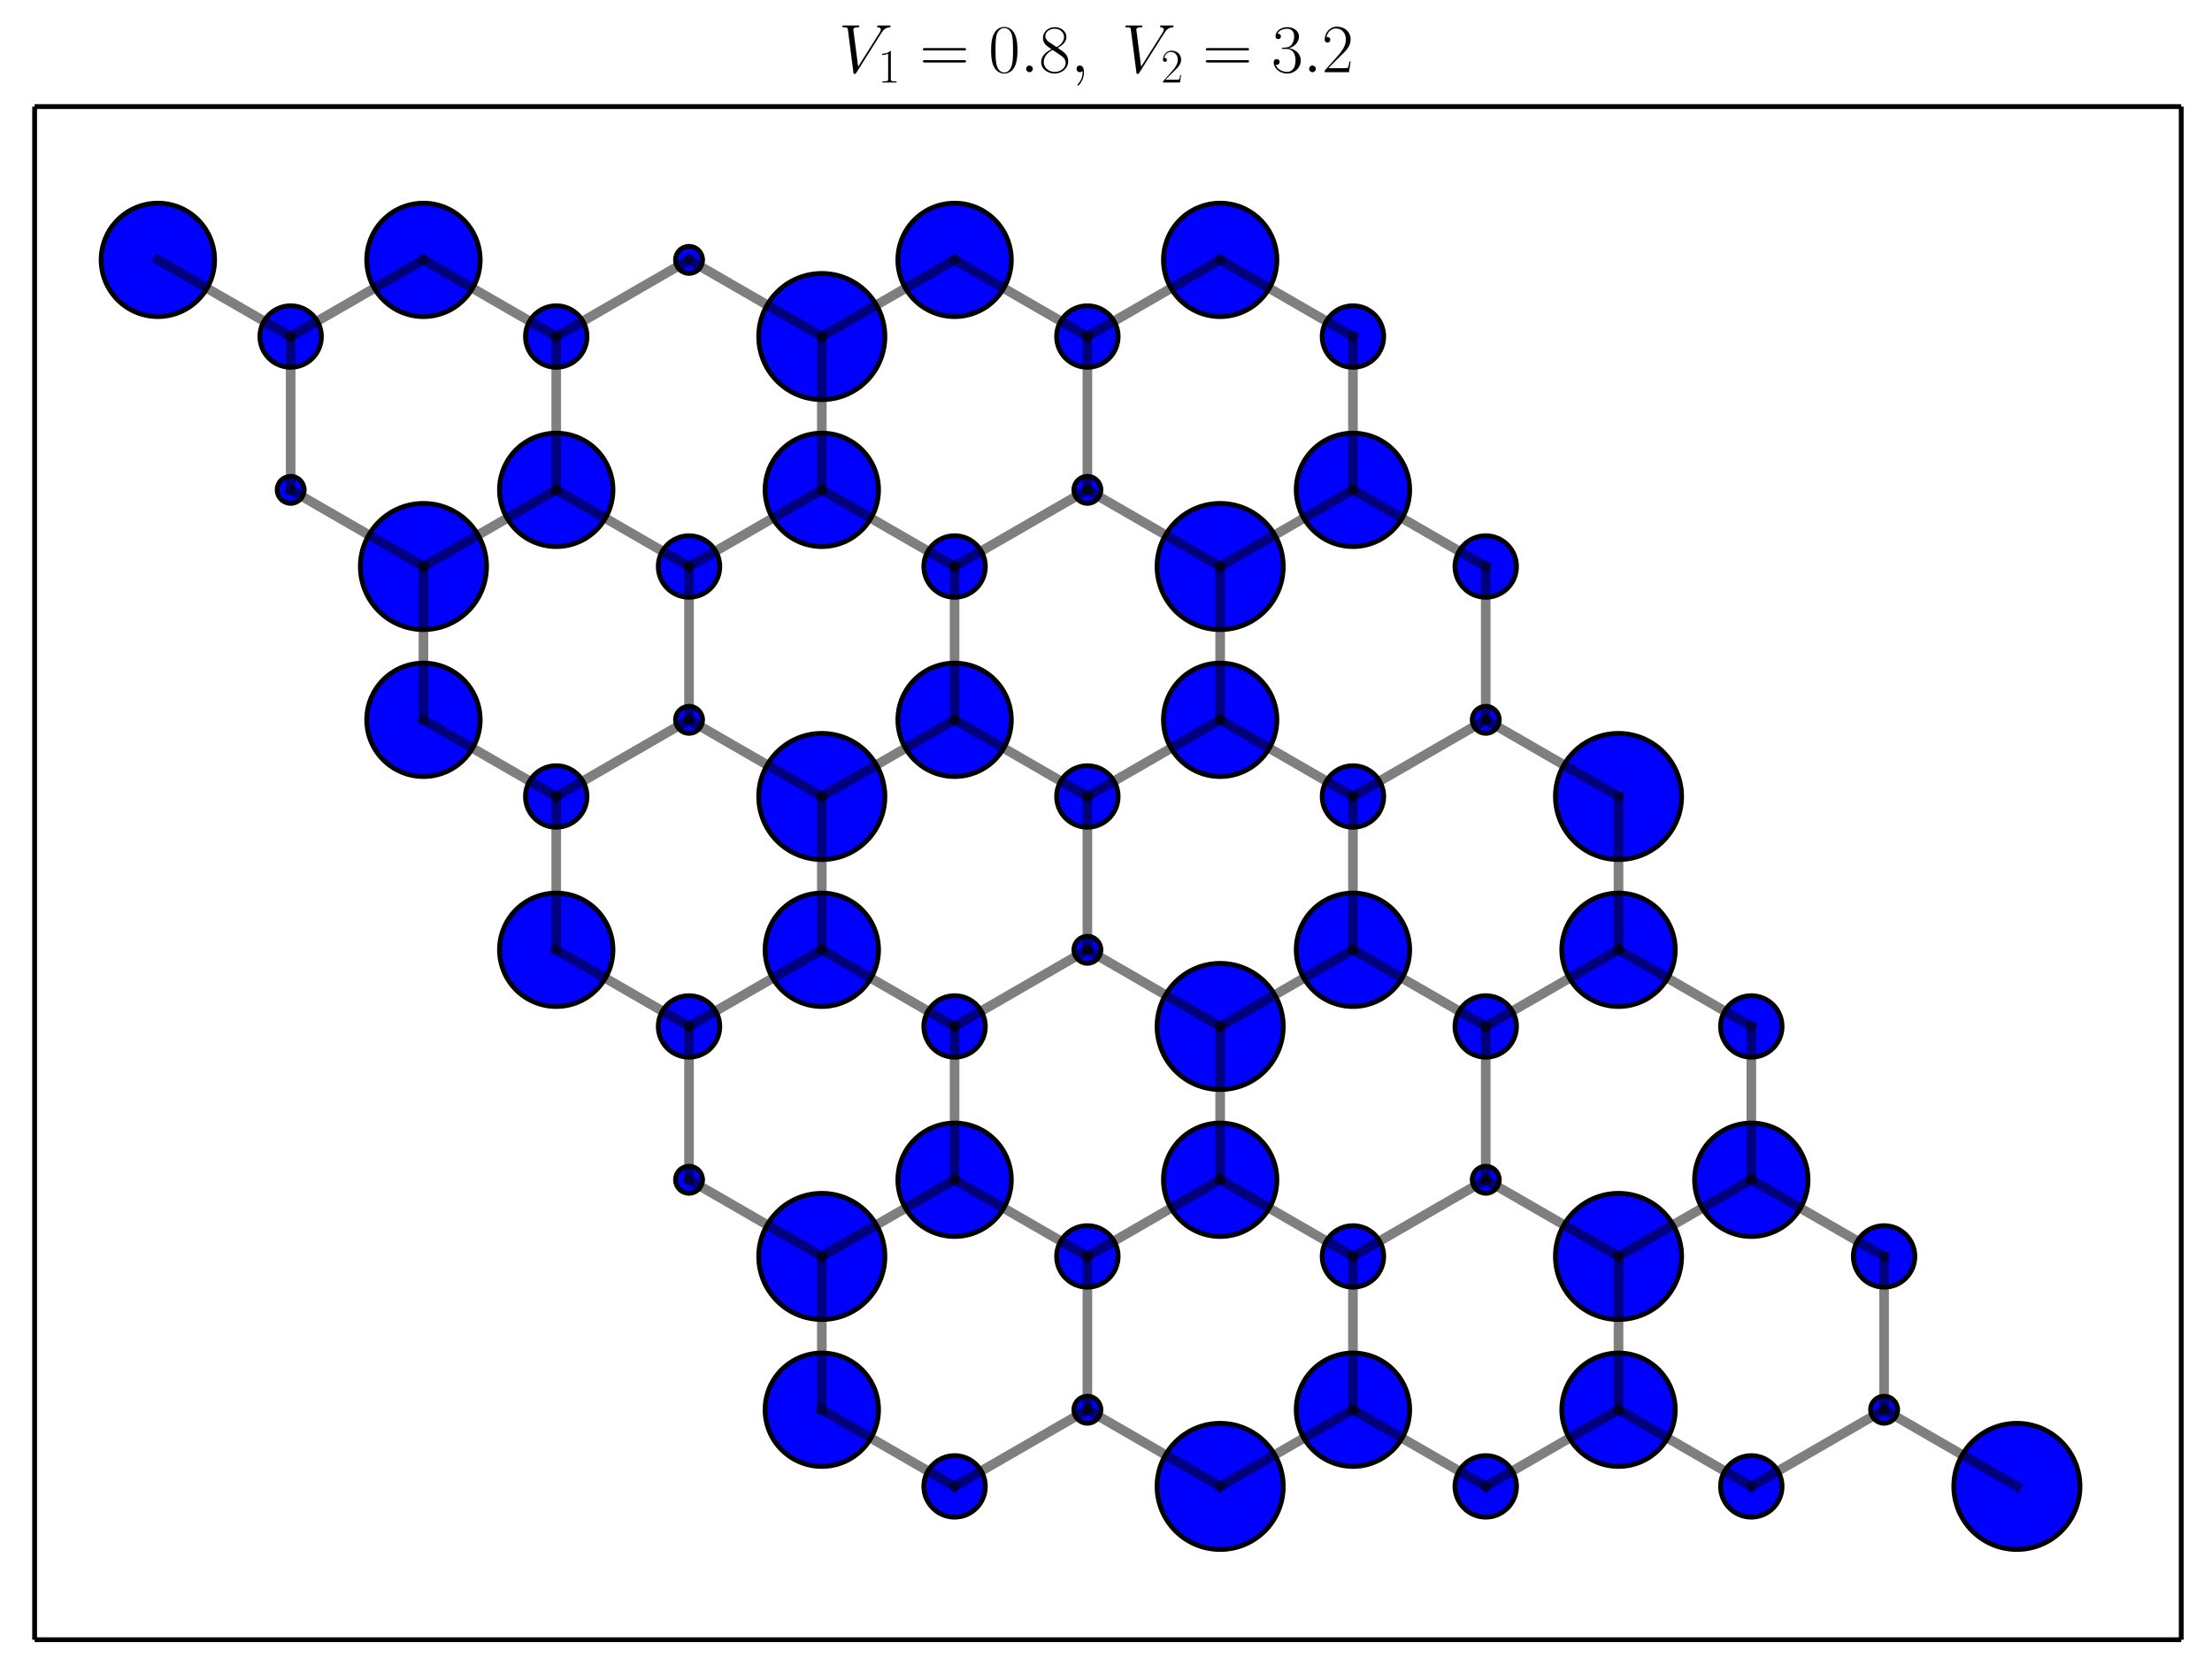 <?xml version="1.0" encoding="utf-8" standalone="no"?>
<!DOCTYPE svg PUBLIC "-//W3C//DTD SVG 1.1//EN"
  "http://www.w3.org/Graphics/SVG/1.1/DTD/svg11.dtd">
<!-- Created with matplotlib (http://matplotlib.org/) -->
<svg height="348pt" version="1.1" viewBox="0 0 460 348" width="460pt" xmlns="http://www.w3.org/2000/svg" xmlns:xlink="http://www.w3.org/1999/xlink">
 <defs>
  <style type="text/css">
*{stroke-linecap:butt;stroke-linejoin:round;}
  </style>
 </defs>
 <g id="figure_1">
  <g id="patch_1">
   <path d="
M0 348.22
L460.8 348.22
L460.8 0
L0 0
z
" style="fill:#ffffff;"/>
  </g>
  <g id="axes_1">
   <g id="patch_2">
    <path d="
M7.2 341.02
L453.6 341.02
L453.6 22.163
L7.2 22.163
z
" style="fill:#ffffff;"/>
   </g>
   <g id="PathCollection_1">
    <defs>
     <path d="
M0 6.397
C1.696 6.397 3.324 5.723 4.523 4.523
C5.723 3.324 6.397 1.696 6.397 0
C6.397 -1.696 5.723 -3.324 4.523 -4.523
C3.324 -5.723 1.696 -6.397 0 -6.397
C-1.696 -6.397 -3.324 -5.723 -4.523 -4.523
C-5.723 -3.324 -6.397 -1.696 -6.397 0
C-6.397 1.696 -5.723 3.324 -4.523 4.523
C-3.324 5.723 -1.696 6.397 0 6.397
z
" id="C0_0_6b14d9a1cb"/>
     <path d="
M0 11.793
C3.128 11.793 6.128 10.551 8.339 8.339
C10.551 6.128 11.793 3.128 11.793 0
C11.793 -3.128 10.551 -6.128 8.339 -8.339
C6.128 -10.551 3.128 -11.793 0 -11.793
C-3.128 -11.793 -6.128 -10.551 -8.339 -8.339
C-10.551 -6.128 -11.793 -3.128 -11.793 0
C-11.793 3.128 -10.551 6.128 -8.339 8.339
C-6.128 10.551 -3.128 11.793 0 11.793
z
" id="C0_1_dcfa92dfb7"/>
     <path d="
M0 13.118
C3.479 13.118 6.816 11.736 9.276 9.276
C11.736 6.816 13.118 3.479 13.118 0
C13.118 -3.479 11.736 -6.816 9.276 -9.276
C6.816 -11.736 3.479 -13.118 0 -13.118
C-3.479 -13.118 -6.816 -11.736 -9.276 -9.276
C-11.736 -6.816 -13.118 -3.479 -13.118 0
C-13.118 3.479 -11.736 6.816 -9.276 9.276
C-6.816 11.736 -3.479 13.118 0 13.118
z
" id="C0_2_9d9a2c99ea"/>
     <path d="
M0 2.812
C0.746 2.812 1.461 2.516 1.989 1.989
C2.516 1.461 2.812 0.746 2.812 0
C2.812 -0.746 2.516 -1.461 1.989 -1.989
C1.461 -2.516 0.746 -2.812 0 -2.812
C-0.746 -2.812 -1.461 -2.516 -1.989 -1.989
C-2.516 -1.461 -2.812 -0.746 -2.812 0
C-2.812 0.746 -2.516 1.461 -1.989 1.989
C-1.461 2.516 -0.746 2.812 0 2.812
z
" id="C0_3_1babbc8ed8"/>
     <path d="
M0 6.396
C1.696 6.396 3.323 5.722 4.522 4.522
C5.722 3.323 6.396 1.696 6.396 0
C6.396 -1.696 5.722 -3.323 4.522 -4.522
C3.323 -5.722 1.696 -6.396 0 -6.396
C-1.696 -6.396 -3.323 -5.722 -4.522 -4.522
C-5.722 -3.323 -6.396 -1.696 -6.396 0
C-6.396 1.696 -5.722 3.323 -4.522 4.522
C-3.323 5.722 -1.696 6.396 0 6.396
z
" id="C0_4_4607370198"/>
     <path d="
M0 11.793
C3.128 11.793 6.128 10.551 8.339 8.339
C10.551 6.128 11.793 3.128 11.793 0
C11.793 -3.128 10.551 -6.128 8.339 -8.339
C6.128 -10.551 3.128 -11.793 0 -11.793
C-3.128 -11.793 -6.128 -10.551 -8.339 -8.339
C-10.551 -6.128 -11.793 -3.128 -11.793 0
C-11.793 3.128 -10.551 6.128 -8.339 8.339
C-6.128 10.551 -3.128 11.793 0 11.793
z
" id="C0_5_257523103a"/>
     <path d="
M0 6.397
C1.696 6.397 3.324 5.723 4.523 4.523
C5.723 3.324 6.397 1.696 6.397 0
C6.397 -1.696 5.723 -3.324 4.523 -4.523
C3.324 -5.723 1.696 -6.397 0 -6.397
C-1.696 -6.397 -3.324 -5.723 -4.523 -4.523
C-5.723 -3.324 -6.397 -1.696 -6.397 0
C-6.397 1.696 -5.723 3.324 -4.523 4.523
C-3.324 5.723 -1.696 6.397 0 6.397
z
" id="C0_6_7315a8fe9a"/>
     <path d="
M0 11.794
C3.128 11.794 6.128 10.551 8.34 8.34
C10.551 6.128 11.794 3.128 11.794 0
C11.794 -3.128 10.551 -6.128 8.34 -8.34
C6.128 -10.551 3.128 -11.794 0 -11.794
C-3.128 -11.794 -6.128 -10.551 -8.34 -8.34
C-10.551 -6.128 -11.794 -3.128 -11.794 0
C-11.794 3.128 -10.551 6.128 -8.34 8.34
C-6.128 10.551 -3.128 11.794 0 11.794
z
" id="C0_7_a9e30bbd71"/>
     <path d="
M0 13.118
C3.479 13.118 6.816 11.736 9.276 9.276
C11.736 6.816 13.118 3.479 13.118 0
C13.118 -3.479 11.736 -6.816 9.276 -9.276
C6.816 -11.736 3.479 -13.118 0 -13.118
C-3.479 -13.118 -6.816 -11.736 -9.276 -9.276
C-11.736 -6.816 -13.118 -3.479 -13.118 0
C-13.118 3.479 -11.736 6.816 -9.276 9.276
C-6.816 11.736 -3.479 13.118 0 13.118
z
" id="C0_8_b8945b044a"/>
     <path d="
M0 2.813
C0.746 2.813 1.462 2.517 1.989 1.989
C2.517 1.462 2.813 0.746 2.813 0
C2.813 -0.746 2.517 -1.462 1.989 -1.989
C1.462 -2.517 0.746 -2.813 0 -2.813
C-0.746 -2.813 -1.462 -2.517 -1.989 -1.989
C-2.517 -1.462 -2.813 -0.746 -2.813 0
C-2.813 0.746 -2.517 1.462 -1.989 1.989
C-1.462 2.517 -0.746 2.813 0 2.813
z
" id="C0_9_a9729638f4"/>
     <path d="
M0 6.396
C1.696 6.396 3.323 5.722 4.523 4.523
C5.722 3.323 6.396 1.696 6.396 0
C6.396 -1.696 5.722 -3.323 4.523 -4.523
C3.323 -5.722 1.696 -6.396 0 -6.396
C-1.696 -6.396 -3.323 -5.722 -4.523 -4.523
C-5.722 -3.323 -6.396 -1.696 -6.396 0
C-6.396 1.696 -5.722 3.323 -4.523 4.523
C-3.323 5.722 -1.696 6.396 0 6.396
z
" id="C0_a_1c133d7b75"/>
     <path d="
M0 11.793
C3.128 11.793 6.128 10.551 8.339 8.339
C10.551 6.128 11.793 3.128 11.793 0
C11.793 -3.128 10.551 -6.128 8.339 -8.339
C6.128 -10.551 3.128 -11.793 0 -11.793
C-3.128 -11.793 -6.128 -10.551 -8.339 -8.339
C-10.551 -6.128 -11.793 -3.128 -11.793 0
C-11.793 3.128 -10.551 6.128 -8.339 8.339
C-6.128 10.551 -3.128 11.793 0 11.793
z
" id="C0_b_c9b6714411"/>
     <path d="
M0 13.118
C3.479 13.118 6.816 11.736 9.276 9.276
C11.736 6.816 13.118 3.479 13.118 0
C13.118 -3.479 11.736 -6.816 9.276 -9.276
C6.816 -11.736 3.479 -13.118 0 -13.118
C-3.479 -13.118 -6.816 -11.736 -9.276 -9.276
C-11.736 -6.816 -13.118 -3.479 -13.118 0
C-13.118 3.479 -11.736 6.816 -9.276 9.276
C-6.816 11.736 -3.479 13.118 0 13.118
z
" id="C0_c_90d571237e"/>
     <path d="
M0 2.813
C0.746 2.813 1.462 2.517 1.989 1.989
C2.517 1.462 2.813 0.746 2.813 0
C2.813 -0.746 2.517 -1.462 1.989 -1.989
C1.462 -2.517 0.746 -2.813 0 -2.813
C-0.746 -2.813 -1.462 -2.517 -1.989 -1.989
C-2.517 -1.462 -2.813 -0.746 -2.813 0
C-2.813 0.746 -2.517 1.462 -1.989 1.989
C-1.462 2.517 -0.746 2.813 0 2.813
z
" id="C0_d_a1f18634a4"/>
     <path d="
M0 6.396
C1.696 6.396 3.323 5.722 4.523 4.523
C5.722 3.323 6.396 1.696 6.396 0
C6.396 -1.696 5.722 -3.323 4.523 -4.523
C3.323 -5.722 1.696 -6.396 0 -6.396
C-1.696 -6.396 -3.323 -5.722 -4.523 -4.523
C-5.722 -3.323 -6.396 -1.696 -6.396 0
C-6.396 1.696 -5.722 3.323 -4.523 4.523
C-3.323 5.722 -1.696 6.396 0 6.396
z
" id="C0_e_ffb683c7bb"/>
     <path d="
M0 11.793
C3.128 11.793 6.128 10.551 8.339 8.339
C10.551 6.128 11.793 3.128 11.793 0
C11.793 -3.128 10.551 -6.128 8.339 -8.339
C6.128 -10.551 3.128 -11.793 0 -11.793
C-3.128 -11.793 -6.128 -10.551 -8.339 -8.339
C-10.551 -6.128 -11.793 -3.128 -11.793 0
C-11.793 3.128 -10.551 6.128 -8.339 8.339
C-6.128 10.551 -3.128 11.793 0 11.793
z
" id="C0_f_10ae90e187"/>
     <path d="
M0 6.396
C1.696 6.396 3.323 5.722 4.523 4.523
C5.722 3.323 6.396 1.696 6.396 0
C6.396 -1.696 5.722 -3.323 4.523 -4.523
C3.323 -5.722 1.696 -6.396 0 -6.396
C-1.696 -6.396 -3.323 -5.722 -4.523 -4.523
C-5.722 -3.323 -6.396 -1.696 -6.396 0
C-6.396 1.696 -5.722 3.323 -4.523 4.523
C-3.323 5.722 -1.696 6.396 0 6.396
z
" id="C0_10_9ee43638fc"/>
     <path d="
M0 11.794
C3.128 11.794 6.128 10.551 8.34 8.34
C10.551 6.128 11.794 3.128 11.794 0
C11.794 -3.128 10.551 -6.128 8.34 -8.34
C6.128 -10.551 3.128 -11.794 0 -11.794
C-3.128 -11.794 -6.128 -10.551 -8.34 -8.34
C-10.551 -6.128 -11.794 -3.128 -11.794 0
C-11.794 3.128 -10.551 6.128 -8.34 8.34
C-6.128 10.551 -3.128 11.794 0 11.794
z
" id="C0_11_f87db5c06a"/>
     <path d="
M0 13.118
C3.479 13.118 6.816 11.736 9.276 9.276
C11.736 6.816 13.118 3.479 13.118 0
C13.118 -3.479 11.736 -6.816 9.276 -9.276
C6.816 -11.736 3.479 -13.118 0 -13.118
C-3.479 -13.118 -6.816 -11.736 -9.276 -9.276
C-11.736 -6.816 -13.118 -3.479 -13.118 0
C-13.118 3.479 -11.736 6.816 -9.276 9.276
C-6.816 11.736 -3.479 13.118 0 13.118
z
" id="C0_12_8b54a3a04f"/>
     <path d="
M0 2.812
C0.746 2.812 1.461 2.516 1.988 1.988
C2.516 1.461 2.812 0.746 2.812 0
C2.812 -0.746 2.516 -1.461 1.988 -1.988
C1.461 -2.516 0.746 -2.812 0 -2.812
C-0.746 -2.812 -1.461 -2.516 -1.988 -1.988
C-2.516 -1.461 -2.812 -0.746 -2.812 0
C-2.812 0.746 -2.516 1.461 -1.988 1.988
C-1.461 2.516 -0.746 2.812 0 2.812
z
" id="C0_13_f3790b48e7"/>
     <path d="
M0 6.396
C1.696 6.396 3.323 5.722 4.522 4.522
C5.722 3.323 6.396 1.696 6.396 0
C6.396 -1.696 5.722 -3.323 4.522 -4.522
C3.323 -5.722 1.696 -6.396 0 -6.396
C-1.696 -6.396 -3.323 -5.722 -4.522 -4.522
C-5.722 -3.323 -6.396 -1.696 -6.396 0
C-6.396 1.696 -5.722 3.323 -4.522 4.522
C-3.323 5.722 -1.696 6.396 0 6.396
z
" id="C0_14_c467930048"/>
     <path d="
M0 11.793
C3.128 11.793 6.128 10.551 8.339 8.339
C10.551 6.128 11.793 3.128 11.793 0
C11.793 -3.128 10.551 -6.128 8.339 -8.339
C6.128 -10.551 3.128 -11.793 0 -11.793
C-3.128 -11.793 -6.128 -10.551 -8.339 -8.339
C-10.551 -6.128 -11.793 -3.128 -11.793 0
C-11.793 3.128 -10.551 6.128 -8.339 8.339
C-6.128 10.551 -3.128 11.793 0 11.793
z
" id="C0_15_421b0b4838"/>
     <path d="
M0 6.397
C1.697 6.397 3.324 5.723 4.523 4.523
C5.723 3.324 6.397 1.697 6.397 0
C6.397 -1.697 5.723 -3.324 4.523 -4.523
C3.324 -5.723 1.697 -6.397 0 -6.397
C-1.697 -6.397 -3.324 -5.723 -4.523 -4.523
C-5.723 -3.324 -6.397 -1.697 -6.397 0
C-6.397 1.697 -5.723 3.324 -4.523 4.523
C-3.324 5.723 -1.697 6.397 0 6.397
z
" id="C0_16_a3d7e27691"/>
     <path d="
M0 11.793
C3.128 11.793 6.128 10.551 8.339 8.339
C10.551 6.128 11.793 3.128 11.793 0
C11.793 -3.128 10.551 -6.128 8.339 -8.339
C6.128 -10.551 3.128 -11.793 0 -11.793
C-3.128 -11.793 -6.128 -10.551 -8.339 -8.339
C-10.551 -6.128 -11.793 -3.128 -11.793 0
C-11.793 3.128 -10.551 6.128 -8.339 8.339
C-6.128 10.551 -3.128 11.793 0 11.793
z
" id="C0_17_569de4a9a7"/>
     <path d="
M0 6.397
C1.696 6.397 3.324 5.723 4.523 4.523
C5.723 3.324 6.397 1.696 6.397 0
C6.397 -1.696 5.723 -3.324 4.523 -4.523
C3.324 -5.723 1.696 -6.397 0 -6.397
C-1.696 -6.397 -3.324 -5.723 -4.523 -4.523
C-5.723 -3.324 -6.397 -1.696 -6.397 0
C-6.397 1.696 -5.723 3.324 -4.523 4.523
C-3.324 5.723 -1.696 6.397 0 6.397
z
" id="C0_18_4a3ad45b64"/>
     <path d="
M0 11.793
C3.128 11.793 6.127 10.55 8.339 8.339
C10.55 6.127 11.793 3.128 11.793 0
C11.793 -3.128 10.55 -6.127 8.339 -8.339
C6.127 -10.55 3.128 -11.793 0 -11.793
C-3.128 -11.793 -6.127 -10.55 -8.339 -8.339
C-10.55 -6.127 -11.793 -3.128 -11.793 0
C-11.793 3.128 -10.55 6.127 -8.339 8.339
C-6.127 10.55 -3.128 11.793 0 11.793
z
" id="C0_19_57280fd270"/>
     <path d="
M0 6.396
C1.696 6.396 3.323 5.723 4.523 4.523
C5.723 3.323 6.396 1.696 6.396 0
C6.396 -1.696 5.723 -3.323 4.523 -4.523
C3.323 -5.723 1.696 -6.396 0 -6.396
C-1.696 -6.396 -3.323 -5.723 -4.523 -4.523
C-5.723 -3.323 -6.396 -1.696 -6.396 0
C-6.396 1.696 -5.723 3.323 -4.523 4.523
C-3.323 5.723 -1.696 6.396 0 6.396
z
" id="C0_1a_815f78c733"/>
     <path d="
M0 11.794
C3.128 11.794 6.128 10.551 8.34 8.34
C10.551 6.128 11.794 3.128 11.794 0
C11.794 -3.128 10.551 -6.128 8.34 -8.34
C6.128 -10.551 3.128 -11.794 0 -11.794
C-3.128 -11.794 -6.128 -10.551 -8.34 -8.34
C-10.551 -6.128 -11.794 -3.128 -11.794 0
C-11.794 3.128 -10.551 6.128 -8.34 8.34
C-6.128 10.551 -3.128 11.794 0 11.794
z
" id="C0_1b_4630e9e1e3"/>
     <path d="
M0 13.118
C3.479 13.118 6.816 11.736 9.276 9.276
C11.736 6.816 13.118 3.479 13.118 0
C13.118 -3.479 11.736 -6.816 9.276 -9.276
C6.816 -11.736 3.479 -13.118 0 -13.118
C-3.479 -13.118 -6.816 -11.736 -9.276 -9.276
C-11.736 -6.816 -13.118 -3.479 -13.118 0
C-13.118 3.479 -11.736 6.816 -9.276 9.276
C-6.816 11.736 -3.479 13.118 0 13.118
z
" id="C0_1c_6919db9bfb"/>
     <path d="
M0 2.812
C0.746 2.812 1.461 2.515 1.988 1.988
C2.515 1.461 2.812 0.746 2.812 0
C2.812 -0.746 2.515 -1.461 1.988 -1.988
C1.461 -2.515 0.746 -2.812 0 -2.812
C-0.746 -2.812 -1.461 -2.515 -1.988 -1.988
C-2.515 -1.461 -2.812 -0.746 -2.812 0
C-2.812 0.746 -2.515 1.461 -1.988 1.988
C-1.461 2.515 -0.746 2.812 0 2.812
z
" id="C0_1d_9d5fa72cdb"/>
     <path d="
M0 6.395
C1.696 6.395 3.323 5.721 4.522 4.522
C5.721 3.323 6.395 1.696 6.395 0
C6.395 -1.696 5.721 -3.323 4.522 -4.522
C3.323 -5.721 1.696 -6.395 0 -6.395
C-1.696 -6.395 -3.323 -5.721 -4.522 -4.522
C-5.721 -3.323 -6.395 -1.696 -6.395 0
C-6.395 1.696 -5.721 3.323 -4.522 4.522
C-3.323 5.721 -1.696 6.395 0 6.395
z
" id="C0_1e_c52607ef72"/>
     <path d="
M0 11.793
C3.128 11.793 6.128 10.551 8.339 8.339
C10.551 6.128 11.793 3.128 11.793 0
C11.793 -3.128 10.551 -6.128 8.339 -8.339
C6.128 -10.551 3.128 -11.793 0 -11.793
C-3.128 -11.793 -6.128 -10.551 -8.339 -8.339
C-10.551 -6.128 -11.793 -3.128 -11.793 0
C-11.793 3.128 -10.551 6.128 -8.339 8.339
C-6.128 10.551 -3.128 11.793 0 11.793
z
" id="C0_1f_c472366cb6"/>
     <path d="
M0 6.397
C1.696 6.397 3.324 5.723 4.523 4.523
C5.723 3.324 6.397 1.696 6.397 0
C6.397 -1.696 5.723 -3.324 4.523 -4.523
C3.324 -5.723 1.696 -6.397 0 -6.397
C-1.696 -6.397 -3.324 -5.723 -4.523 -4.523
C-5.723 -3.324 -6.397 -1.696 -6.397 0
C-6.397 1.696 -5.723 3.324 -4.523 4.523
C-3.324 5.723 -1.696 6.397 0 6.397
z
" id="C0_20_a6e310d3b9"/>
     <path d="
M0 11.794
C3.128 11.794 6.128 10.551 8.339 8.339
C10.551 6.128 11.794 3.128 11.794 0
C11.794 -3.128 10.551 -6.128 8.339 -8.339
C6.128 -10.551 3.128 -11.794 0 -11.794
C-3.128 -11.794 -6.128 -10.551 -8.339 -8.339
C-10.551 -6.128 -11.794 -3.128 -11.794 0
C-11.794 3.128 -10.551 6.128 -8.339 8.339
C-6.128 10.551 -3.128 11.794 0 11.794
z
" id="C0_21_cd29d07733"/>
     <path d="
M0 13.118
C3.479 13.118 6.816 11.736 9.276 9.276
C11.736 6.816 13.118 3.479 13.118 0
C13.118 -3.479 11.736 -6.816 9.276 -9.276
C6.816 -11.736 3.479 -13.118 0 -13.118
C-3.479 -13.118 -6.816 -11.736 -9.276 -9.276
C-11.736 -6.816 -13.118 -3.479 -13.118 0
C-13.118 3.479 -11.736 6.816 -9.276 9.276
C-6.816 11.736 -3.479 13.118 0 13.118
z
" id="C0_22_ca6720cf96"/>
     <path d="
M0 2.814
C0.746 2.814 1.462 2.517 1.99 1.99
C2.517 1.462 2.814 0.746 2.814 0
C2.814 -0.746 2.517 -1.462 1.99 -1.99
C1.462 -2.517 0.746 -2.814 0 -2.814
C-0.746 -2.814 -1.462 -2.517 -1.99 -1.99
C-2.517 -1.462 -2.814 -0.746 -2.814 0
C-2.814 0.746 -2.517 1.462 -1.99 1.99
C-1.462 2.517 -0.746 2.814 0 2.814
z
" id="C0_23_64b90f1b54"/>
    </defs>
    <g clip-path="url(#pa3b7868a4b)">
     <use style="fill:#0000ff;stroke:#000000;" x="198.514" xlink:href="#C0_0_6b14d9a1cb" y="309.134"/>
    </g>
    <g clip-path="url(#pa3b7868a4b)">
     <use style="fill:#0000ff;stroke:#000000;" x="170.9" xlink:href="#C0_1_dcfa92dfb7" y="293.191"/>
    </g>
    <g clip-path="url(#pa3b7868a4b)">
     <use style="fill:#0000ff;stroke:#000000;" x="170.9" xlink:href="#C0_2_9d9a2c99ea" y="261.305"/>
    </g>
    <g clip-path="url(#pa3b7868a4b)">
     <use style="fill:#0000ff;stroke:#000000;" x="143.287" xlink:href="#C0_3_1babbc8ed8" y="245.363"/>
    </g>
    <g clip-path="url(#pa3b7868a4b)">
     <use style="fill:#0000ff;stroke:#000000;" x="143.287" xlink:href="#C0_4_4607370198" y="213.477"/>
    </g>
    <g clip-path="url(#pa3b7868a4b)">
     <use style="fill:#0000ff;stroke:#000000;" x="115.673" xlink:href="#C0_5_257523103a" y="197.534"/>
    </g>
    <g clip-path="url(#pa3b7868a4b)">
     <use style="fill:#0000ff;stroke:#000000;" x="115.673" xlink:href="#C0_6_7315a8fe9a" y="165.648"/>
    </g>
    <g clip-path="url(#pa3b7868a4b)">
     <use style="fill:#0000ff;stroke:#000000;" x="88.059" xlink:href="#C0_7_a9e30bbd71" y="149.705"/>
    </g>
    <g clip-path="url(#pa3b7868a4b)">
     <use style="fill:#0000ff;stroke:#000000;" x="88.059" xlink:href="#C0_8_b8945b044a" y="117.82"/>
    </g>
    <g clip-path="url(#pa3b7868a4b)">
     <use style="fill:#0000ff;stroke:#000000;" x="60.445" xlink:href="#C0_9_a9729638f4" y="101.877"/>
    </g>
    <g clip-path="url(#pa3b7868a4b)">
     <use style="fill:#0000ff;stroke:#000000;" x="60.445" xlink:href="#C0_a_1c133d7b75" y="69.991"/>
    </g>
    <g clip-path="url(#pa3b7868a4b)">
     <use style="fill:#0000ff;stroke:#000000;" x="32.831" xlink:href="#C0_b_c9b6714411" y="54.048"/>
    </g>
    <g clip-path="url(#pa3b7868a4b)">
     <use style="fill:#0000ff;stroke:#000000;" x="253.742" xlink:href="#C0_c_90d571237e" y="309.134"/>
    </g>
    <g clip-path="url(#pa3b7868a4b)">
     <use style="fill:#0000ff;stroke:#000000;" x="226.128" xlink:href="#C0_d_a1f18634a4" y="293.191"/>
    </g>
    <g clip-path="url(#pa3b7868a4b)">
     <use style="fill:#0000ff;stroke:#000000;" x="226.128" xlink:href="#C0_e_ffb683c7bb" y="261.305"/>
    </g>
    <g clip-path="url(#pa3b7868a4b)">
     <use style="fill:#0000ff;stroke:#000000;" x="198.514" xlink:href="#C0_f_10ae90e187" y="245.363"/>
    </g>
    <g clip-path="url(#pa3b7868a4b)">
     <use style="fill:#0000ff;stroke:#000000;" x="198.514" xlink:href="#C0_10_9ee43638fc" y="213.477"/>
    </g>
    <g clip-path="url(#pa3b7868a4b)">
     <use style="fill:#0000ff;stroke:#000000;" x="170.9" xlink:href="#C0_11_f87db5c06a" y="197.534"/>
    </g>
    <g clip-path="url(#pa3b7868a4b)">
     <use style="fill:#0000ff;stroke:#000000;" x="170.9" xlink:href="#C0_12_8b54a3a04f" y="165.648"/>
    </g>
    <g clip-path="url(#pa3b7868a4b)">
     <use style="fill:#0000ff;stroke:#000000;" x="143.287" xlink:href="#C0_13_f3790b48e7" y="149.705"/>
    </g>
    <g clip-path="url(#pa3b7868a4b)">
     <use style="fill:#0000ff;stroke:#000000;" x="143.287" xlink:href="#C0_14_c467930048" y="117.82"/>
    </g>
    <g clip-path="url(#pa3b7868a4b)">
     <use style="fill:#0000ff;stroke:#000000;" x="115.673" xlink:href="#C0_15_421b0b4838" y="101.877"/>
    </g>
    <g clip-path="url(#pa3b7868a4b)">
     <use style="fill:#0000ff;stroke:#000000;" x="115.673" xlink:href="#C0_16_a3d7e27691" y="69.991"/>
    </g>
    <g clip-path="url(#pa3b7868a4b)">
     <use style="fill:#0000ff;stroke:#000000;" x="88.059" xlink:href="#C0_17_569de4a9a7" y="54.048"/>
    </g>
    <g clip-path="url(#pa3b7868a4b)">
     <use style="fill:#0000ff;stroke:#000000;" x="308.97" xlink:href="#C0_18_4a3ad45b64" y="309.134"/>
    </g>
    <g clip-path="url(#pa3b7868a4b)">
     <use style="fill:#0000ff;stroke:#000000;" x="281.356" xlink:href="#C0_19_57280fd270" y="293.191"/>
    </g>
    <g clip-path="url(#pa3b7868a4b)">
     <use style="fill:#0000ff;stroke:#000000;" x="281.356" xlink:href="#C0_1a_815f78c733" y="261.305"/>
    </g>
    <g clip-path="url(#pa3b7868a4b)">
     <use style="fill:#0000ff;stroke:#000000;" x="253.742" xlink:href="#C0_1b_4630e9e1e3" y="245.363"/>
    </g>
    <g clip-path="url(#pa3b7868a4b)">
     <use style="fill:#0000ff;stroke:#000000;" x="253.742" xlink:href="#C0_1c_6919db9bfb" y="213.477"/>
    </g>
    <g clip-path="url(#pa3b7868a4b)">
     <use style="fill:#0000ff;stroke:#000000;" x="226.128" xlink:href="#C0_1d_9d5fa72cdb" y="197.534"/>
    </g>
    <g clip-path="url(#pa3b7868a4b)">
     <use style="fill:#0000ff;stroke:#000000;" x="226.128" xlink:href="#C0_1e_c52607ef72" y="165.648"/>
    </g>
    <g clip-path="url(#pa3b7868a4b)">
     <use style="fill:#0000ff;stroke:#000000;" x="198.514" xlink:href="#C0_1f_c472366cb6" y="149.705"/>
    </g>
    <g clip-path="url(#pa3b7868a4b)">
     <use style="fill:#0000ff;stroke:#000000;" x="198.514" xlink:href="#C0_20_a6e310d3b9" y="117.82"/>
    </g>
    <g clip-path="url(#pa3b7868a4b)">
     <use style="fill:#0000ff;stroke:#000000;" x="170.9" xlink:href="#C0_21_cd29d07733" y="101.877"/>
    </g>
    <g clip-path="url(#pa3b7868a4b)">
     <use style="fill:#0000ff;stroke:#000000;" x="170.9" xlink:href="#C0_22_ca6720cf96" y="69.991"/>
    </g>
    <g clip-path="url(#pa3b7868a4b)">
     <use style="fill:#0000ff;stroke:#000000;" x="143.287" xlink:href="#C0_23_64b90f1b54" y="54.048"/>
    </g>
    <g clip-path="url(#pa3b7868a4b)">
     <use style="fill:#0000ff;stroke:#000000;" x="364.197" xlink:href="#C0_0_6b14d9a1cb" y="309.134"/>
    </g>
    <g clip-path="url(#pa3b7868a4b)">
     <use style="fill:#0000ff;stroke:#000000;" x="336.583" xlink:href="#C0_1_dcfa92dfb7" y="293.191"/>
    </g>
    <g clip-path="url(#pa3b7868a4b)">
     <use style="fill:#0000ff;stroke:#000000;" x="336.583" xlink:href="#C0_2_9d9a2c99ea" y="261.305"/>
    </g>
    <g clip-path="url(#pa3b7868a4b)">
     <use style="fill:#0000ff;stroke:#000000;" x="308.97" xlink:href="#C0_3_1babbc8ed8" y="245.363"/>
    </g>
    <g clip-path="url(#pa3b7868a4b)">
     <use style="fill:#0000ff;stroke:#000000;" x="308.97" xlink:href="#C0_4_4607370198" y="213.477"/>
    </g>
    <g clip-path="url(#pa3b7868a4b)">
     <use style="fill:#0000ff;stroke:#000000;" x="281.356" xlink:href="#C0_5_257523103a" y="197.534"/>
    </g>
    <g clip-path="url(#pa3b7868a4b)">
     <use style="fill:#0000ff;stroke:#000000;" x="281.356" xlink:href="#C0_6_7315a8fe9a" y="165.648"/>
    </g>
    <g clip-path="url(#pa3b7868a4b)">
     <use style="fill:#0000ff;stroke:#000000;" x="253.742" xlink:href="#C0_7_a9e30bbd71" y="149.705"/>
    </g>
    <g clip-path="url(#pa3b7868a4b)">
     <use style="fill:#0000ff;stroke:#000000;" x="253.742" xlink:href="#C0_8_b8945b044a" y="117.82"/>
    </g>
    <g clip-path="url(#pa3b7868a4b)">
     <use style="fill:#0000ff;stroke:#000000;" x="226.128" xlink:href="#C0_9_a9729638f4" y="101.877"/>
    </g>
    <g clip-path="url(#pa3b7868a4b)">
     <use style="fill:#0000ff;stroke:#000000;" x="226.128" xlink:href="#C0_a_1c133d7b75" y="69.991"/>
    </g>
    <g clip-path="url(#pa3b7868a4b)">
     <use style="fill:#0000ff;stroke:#000000;" x="198.514" xlink:href="#C0_b_c9b6714411" y="54.048"/>
    </g>
    <g clip-path="url(#pa3b7868a4b)">
     <use style="fill:#0000ff;stroke:#000000;" x="419.425" xlink:href="#C0_c_90d571237e" y="309.134"/>
    </g>
    <g clip-path="url(#pa3b7868a4b)">
     <use style="fill:#0000ff;stroke:#000000;" x="391.811" xlink:href="#C0_d_a1f18634a4" y="293.191"/>
    </g>
    <g clip-path="url(#pa3b7868a4b)">
     <use style="fill:#0000ff;stroke:#000000;" x="391.811" xlink:href="#C0_e_ffb683c7bb" y="261.305"/>
    </g>
    <g clip-path="url(#pa3b7868a4b)">
     <use style="fill:#0000ff;stroke:#000000;" x="364.197" xlink:href="#C0_f_10ae90e187" y="245.363"/>
    </g>
    <g clip-path="url(#pa3b7868a4b)">
     <use style="fill:#0000ff;stroke:#000000;" x="364.197" xlink:href="#C0_10_9ee43638fc" y="213.477"/>
    </g>
    <g clip-path="url(#pa3b7868a4b)">
     <use style="fill:#0000ff;stroke:#000000;" x="336.583" xlink:href="#C0_11_f87db5c06a" y="197.534"/>
    </g>
    <g clip-path="url(#pa3b7868a4b)">
     <use style="fill:#0000ff;stroke:#000000;" x="336.583" xlink:href="#C0_12_8b54a3a04f" y="165.648"/>
    </g>
    <g clip-path="url(#pa3b7868a4b)">
     <use style="fill:#0000ff;stroke:#000000;" x="308.97" xlink:href="#C0_13_f3790b48e7" y="149.705"/>
    </g>
    <g clip-path="url(#pa3b7868a4b)">
     <use style="fill:#0000ff;stroke:#000000;" x="308.97" xlink:href="#C0_14_c467930048" y="117.82"/>
    </g>
    <g clip-path="url(#pa3b7868a4b)">
     <use style="fill:#0000ff;stroke:#000000;" x="281.356" xlink:href="#C0_15_421b0b4838" y="101.877"/>
    </g>
    <g clip-path="url(#pa3b7868a4b)">
     <use style="fill:#0000ff;stroke:#000000;" x="281.356" xlink:href="#C0_16_a3d7e27691" y="69.991"/>
    </g>
    <g clip-path="url(#pa3b7868a4b)">
     <use style="fill:#0000ff;stroke:#000000;" x="253.742" xlink:href="#C0_17_569de4a9a7" y="54.048"/>
    </g>
   </g>
   <g id="line2d_1">
    <path clip-path="url(#pa3b7868a4b)" d="
M198.514 309.134
L170.9 293.191" style="fill:none;opacity:0.5;stroke:#000000;stroke-linecap:square;stroke-width:2;"/>
   </g>
   <g id="line2d_2">
    <path clip-path="url(#pa3b7868a4b)" d="
M198.514 309.134
L226.128 293.191" style="fill:none;opacity:0.5;stroke:#000000;stroke-linecap:square;stroke-width:2;"/>
   </g>
   <g id="line2d_3">
    <path clip-path="url(#pa3b7868a4b)" d="
M170.9 293.191
L170.9 261.305" style="fill:none;opacity:0.5;stroke:#000000;stroke-linecap:square;stroke-width:2;"/>
   </g>
   <g id="line2d_4">
    <path clip-path="url(#pa3b7868a4b)" d="
M170.9 261.305
L143.287 245.363" style="fill:none;opacity:0.5;stroke:#000000;stroke-linecap:square;stroke-width:2;"/>
   </g>
   <g id="line2d_5">
    <path clip-path="url(#pa3b7868a4b)" d="
M170.9 261.305
L198.514 245.363" style="fill:none;opacity:0.5;stroke:#000000;stroke-linecap:square;stroke-width:2;"/>
   </g>
   <g id="line2d_6">
    <path clip-path="url(#pa3b7868a4b)" d="
M143.287 245.363
L143.287 213.477" style="fill:none;opacity:0.5;stroke:#000000;stroke-linecap:square;stroke-width:2;"/>
   </g>
   <g id="line2d_7">
    <path clip-path="url(#pa3b7868a4b)" d="
M143.287 213.477
L115.673 197.534" style="fill:none;opacity:0.5;stroke:#000000;stroke-linecap:square;stroke-width:2;"/>
   </g>
   <g id="line2d_8">
    <path clip-path="url(#pa3b7868a4b)" d="
M143.287 213.477
L170.9 197.534" style="fill:none;opacity:0.5;stroke:#000000;stroke-linecap:square;stroke-width:2;"/>
   </g>
   <g id="line2d_9">
    <path clip-path="url(#pa3b7868a4b)" d="
M115.673 197.534
L115.673 165.648" style="fill:none;opacity:0.5;stroke:#000000;stroke-linecap:square;stroke-width:2;"/>
   </g>
   <g id="line2d_10">
    <path clip-path="url(#pa3b7868a4b)" d="
M115.673 165.648
L88.059 149.705" style="fill:none;opacity:0.5;stroke:#000000;stroke-linecap:square;stroke-width:2;"/>
   </g>
   <g id="line2d_11">
    <path clip-path="url(#pa3b7868a4b)" d="
M115.673 165.648
L143.287 149.705" style="fill:none;opacity:0.5;stroke:#000000;stroke-linecap:square;stroke-width:2;"/>
   </g>
   <g id="line2d_12">
    <path clip-path="url(#pa3b7868a4b)" d="
M88.059 149.705
L88.059 117.82" style="fill:none;opacity:0.5;stroke:#000000;stroke-linecap:square;stroke-width:2;"/>
   </g>
   <g id="line2d_13">
    <path clip-path="url(#pa3b7868a4b)" d="
M88.059 117.82
L60.445 101.877" style="fill:none;opacity:0.5;stroke:#000000;stroke-linecap:square;stroke-width:2;"/>
   </g>
   <g id="line2d_14">
    <path clip-path="url(#pa3b7868a4b)" d="
M88.059 117.82
L115.673 101.877" style="fill:none;opacity:0.5;stroke:#000000;stroke-linecap:square;stroke-width:2;"/>
   </g>
   <g id="line2d_15">
    <path clip-path="url(#pa3b7868a4b)" d="
M60.445 101.877
L60.445 69.991" style="fill:none;opacity:0.5;stroke:#000000;stroke-linecap:square;stroke-width:2;"/>
   </g>
   <g id="line2d_16">
    <path clip-path="url(#pa3b7868a4b)" d="
M60.445 69.991
L32.831 54.048" style="fill:none;opacity:0.5;stroke:#000000;stroke-linecap:square;stroke-width:2;"/>
   </g>
   <g id="line2d_17">
    <path clip-path="url(#pa3b7868a4b)" d="
M60.445 69.991
L88.059 54.048" style="fill:none;opacity:0.5;stroke:#000000;stroke-linecap:square;stroke-width:2;"/>
   </g>
   <g id="line2d_18">
    <path clip-path="url(#pa3b7868a4b)" d="
M253.742 309.134
L226.128 293.191" style="fill:none;opacity:0.5;stroke:#000000;stroke-linecap:square;stroke-width:2;"/>
   </g>
   <g id="line2d_19">
    <path clip-path="url(#pa3b7868a4b)" d="
M253.742 309.134
L281.356 293.191" style="fill:none;opacity:0.5;stroke:#000000;stroke-linecap:square;stroke-width:2;"/>
   </g>
   <g id="line2d_20">
    <path clip-path="url(#pa3b7868a4b)" d="
M226.128 293.191
L226.128 261.305" style="fill:none;opacity:0.5;stroke:#000000;stroke-linecap:square;stroke-width:2;"/>
   </g>
   <g id="line2d_21">
    <path clip-path="url(#pa3b7868a4b)" d="
M226.128 261.305
L198.514 245.363" style="fill:none;opacity:0.5;stroke:#000000;stroke-linecap:square;stroke-width:2;"/>
   </g>
   <g id="line2d_22">
    <path clip-path="url(#pa3b7868a4b)" d="
M226.128 261.305
L253.742 245.363" style="fill:none;opacity:0.5;stroke:#000000;stroke-linecap:square;stroke-width:2;"/>
   </g>
   <g id="line2d_23">
    <path clip-path="url(#pa3b7868a4b)" d="
M198.514 245.363
L198.514 213.477" style="fill:none;opacity:0.5;stroke:#000000;stroke-linecap:square;stroke-width:2;"/>
   </g>
   <g id="line2d_24">
    <path clip-path="url(#pa3b7868a4b)" d="
M198.514 213.477
L170.9 197.534" style="fill:none;opacity:0.5;stroke:#000000;stroke-linecap:square;stroke-width:2;"/>
   </g>
   <g id="line2d_25">
    <path clip-path="url(#pa3b7868a4b)" d="
M198.514 213.477
L226.128 197.534" style="fill:none;opacity:0.5;stroke:#000000;stroke-linecap:square;stroke-width:2;"/>
   </g>
   <g id="line2d_26">
    <path clip-path="url(#pa3b7868a4b)" d="
M170.9 197.534
L170.9 165.648" style="fill:none;opacity:0.5;stroke:#000000;stroke-linecap:square;stroke-width:2;"/>
   </g>
   <g id="line2d_27">
    <path clip-path="url(#pa3b7868a4b)" d="
M170.9 165.648
L143.287 149.705" style="fill:none;opacity:0.5;stroke:#000000;stroke-linecap:square;stroke-width:2;"/>
   </g>
   <g id="line2d_28">
    <path clip-path="url(#pa3b7868a4b)" d="
M170.9 165.648
L198.514 149.705" style="fill:none;opacity:0.5;stroke:#000000;stroke-linecap:square;stroke-width:2;"/>
   </g>
   <g id="line2d_29">
    <path clip-path="url(#pa3b7868a4b)" d="
M143.287 149.705
L143.287 117.82" style="fill:none;opacity:0.5;stroke:#000000;stroke-linecap:square;stroke-width:2;"/>
   </g>
   <g id="line2d_30">
    <path clip-path="url(#pa3b7868a4b)" d="
M143.287 117.82
L115.673 101.877" style="fill:none;opacity:0.5;stroke:#000000;stroke-linecap:square;stroke-width:2;"/>
   </g>
   <g id="line2d_31">
    <path clip-path="url(#pa3b7868a4b)" d="
M143.287 117.82
L170.9 101.877" style="fill:none;opacity:0.5;stroke:#000000;stroke-linecap:square;stroke-width:2;"/>
   </g>
   <g id="line2d_32">
    <path clip-path="url(#pa3b7868a4b)" d="
M115.673 101.877
L115.673 69.991" style="fill:none;opacity:0.5;stroke:#000000;stroke-linecap:square;stroke-width:2;"/>
   </g>
   <g id="line2d_33">
    <path clip-path="url(#pa3b7868a4b)" d="
M115.673 69.991
L88.059 54.048" style="fill:none;opacity:0.5;stroke:#000000;stroke-linecap:square;stroke-width:2;"/>
   </g>
   <g id="line2d_34">
    <path clip-path="url(#pa3b7868a4b)" d="
M115.673 69.991
L143.287 54.048" style="fill:none;opacity:0.5;stroke:#000000;stroke-linecap:square;stroke-width:2;"/>
   </g>
   <g id="line2d_35">
    <path clip-path="url(#pa3b7868a4b)" d="
M308.97 309.134
L281.356 293.191" style="fill:none;opacity:0.5;stroke:#000000;stroke-linecap:square;stroke-width:2;"/>
   </g>
   <g id="line2d_36">
    <path clip-path="url(#pa3b7868a4b)" d="
M308.97 309.134
L336.583 293.191" style="fill:none;opacity:0.5;stroke:#000000;stroke-linecap:square;stroke-width:2;"/>
   </g>
   <g id="line2d_37">
    <path clip-path="url(#pa3b7868a4b)" d="
M281.356 293.191
L281.356 261.305" style="fill:none;opacity:0.5;stroke:#000000;stroke-linecap:square;stroke-width:2;"/>
   </g>
   <g id="line2d_38">
    <path clip-path="url(#pa3b7868a4b)" d="
M281.356 261.305
L253.742 245.363" style="fill:none;opacity:0.5;stroke:#000000;stroke-linecap:square;stroke-width:2;"/>
   </g>
   <g id="line2d_39">
    <path clip-path="url(#pa3b7868a4b)" d="
M281.356 261.305
L308.97 245.363" style="fill:none;opacity:0.5;stroke:#000000;stroke-linecap:square;stroke-width:2;"/>
   </g>
   <g id="line2d_40">
    <path clip-path="url(#pa3b7868a4b)" d="
M253.742 245.363
L253.742 213.477" style="fill:none;opacity:0.5;stroke:#000000;stroke-linecap:square;stroke-width:2;"/>
   </g>
   <g id="line2d_41">
    <path clip-path="url(#pa3b7868a4b)" d="
M253.742 213.477
L226.128 197.534" style="fill:none;opacity:0.5;stroke:#000000;stroke-linecap:square;stroke-width:2;"/>
   </g>
   <g id="line2d_42">
    <path clip-path="url(#pa3b7868a4b)" d="
M253.742 213.477
L281.356 197.534" style="fill:none;opacity:0.5;stroke:#000000;stroke-linecap:square;stroke-width:2;"/>
   </g>
   <g id="line2d_43">
    <path clip-path="url(#pa3b7868a4b)" d="
M226.128 197.534
L226.128 165.648" style="fill:none;opacity:0.5;stroke:#000000;stroke-linecap:square;stroke-width:2;"/>
   </g>
   <g id="line2d_44">
    <path clip-path="url(#pa3b7868a4b)" d="
M226.128 165.648
L198.514 149.705" style="fill:none;opacity:0.5;stroke:#000000;stroke-linecap:square;stroke-width:2;"/>
   </g>
   <g id="line2d_45">
    <path clip-path="url(#pa3b7868a4b)" d="
M226.128 165.648
L253.742 149.705" style="fill:none;opacity:0.5;stroke:#000000;stroke-linecap:square;stroke-width:2;"/>
   </g>
   <g id="line2d_46">
    <path clip-path="url(#pa3b7868a4b)" d="
M198.514 149.705
L198.514 117.82" style="fill:none;opacity:0.5;stroke:#000000;stroke-linecap:square;stroke-width:2;"/>
   </g>
   <g id="line2d_47">
    <path clip-path="url(#pa3b7868a4b)" d="
M198.514 117.82
L170.9 101.877" style="fill:none;opacity:0.5;stroke:#000000;stroke-linecap:square;stroke-width:2;"/>
   </g>
   <g id="line2d_48">
    <path clip-path="url(#pa3b7868a4b)" d="
M198.514 117.82
L226.128 101.877" style="fill:none;opacity:0.5;stroke:#000000;stroke-linecap:square;stroke-width:2;"/>
   </g>
   <g id="line2d_49">
    <path clip-path="url(#pa3b7868a4b)" d="
M170.9 101.877
L170.9 69.991" style="fill:none;opacity:0.5;stroke:#000000;stroke-linecap:square;stroke-width:2;"/>
   </g>
   <g id="line2d_50">
    <path clip-path="url(#pa3b7868a4b)" d="
M170.9 69.991
L143.287 54.048" style="fill:none;opacity:0.5;stroke:#000000;stroke-linecap:square;stroke-width:2;"/>
   </g>
   <g id="line2d_51">
    <path clip-path="url(#pa3b7868a4b)" d="
M170.9 69.991
L198.514 54.048" style="fill:none;opacity:0.5;stroke:#000000;stroke-linecap:square;stroke-width:2;"/>
   </g>
   <g id="line2d_52">
    <path clip-path="url(#pa3b7868a4b)" d="
M364.197 309.134
L336.583 293.191" style="fill:none;opacity:0.5;stroke:#000000;stroke-linecap:square;stroke-width:2;"/>
   </g>
   <g id="line2d_53">
    <path clip-path="url(#pa3b7868a4b)" d="
M364.197 309.134
L391.811 293.191" style="fill:none;opacity:0.5;stroke:#000000;stroke-linecap:square;stroke-width:2;"/>
   </g>
   <g id="line2d_54">
    <path clip-path="url(#pa3b7868a4b)" d="
M336.583 293.191
L336.583 261.305" style="fill:none;opacity:0.5;stroke:#000000;stroke-linecap:square;stroke-width:2;"/>
   </g>
   <g id="line2d_55">
    <path clip-path="url(#pa3b7868a4b)" d="
M336.583 261.305
L308.97 245.363" style="fill:none;opacity:0.5;stroke:#000000;stroke-linecap:square;stroke-width:2;"/>
   </g>
   <g id="line2d_56">
    <path clip-path="url(#pa3b7868a4b)" d="
M336.583 261.305
L364.197 245.363" style="fill:none;opacity:0.5;stroke:#000000;stroke-linecap:square;stroke-width:2;"/>
   </g>
   <g id="line2d_57">
    <path clip-path="url(#pa3b7868a4b)" d="
M308.97 245.363
L308.97 213.477" style="fill:none;opacity:0.5;stroke:#000000;stroke-linecap:square;stroke-width:2;"/>
   </g>
   <g id="line2d_58">
    <path clip-path="url(#pa3b7868a4b)" d="
M308.97 213.477
L281.356 197.534" style="fill:none;opacity:0.5;stroke:#000000;stroke-linecap:square;stroke-width:2;"/>
   </g>
   <g id="line2d_59">
    <path clip-path="url(#pa3b7868a4b)" d="
M308.97 213.477
L336.583 197.534" style="fill:none;opacity:0.5;stroke:#000000;stroke-linecap:square;stroke-width:2;"/>
   </g>
   <g id="line2d_60">
    <path clip-path="url(#pa3b7868a4b)" d="
M281.356 197.534
L281.356 165.648" style="fill:none;opacity:0.5;stroke:#000000;stroke-linecap:square;stroke-width:2;"/>
   </g>
   <g id="line2d_61">
    <path clip-path="url(#pa3b7868a4b)" d="
M281.356 165.648
L253.742 149.705" style="fill:none;opacity:0.5;stroke:#000000;stroke-linecap:square;stroke-width:2;"/>
   </g>
   <g id="line2d_62">
    <path clip-path="url(#pa3b7868a4b)" d="
M281.356 165.648
L308.97 149.705" style="fill:none;opacity:0.5;stroke:#000000;stroke-linecap:square;stroke-width:2;"/>
   </g>
   <g id="line2d_63">
    <path clip-path="url(#pa3b7868a4b)" d="
M253.742 149.705
L253.742 117.82" style="fill:none;opacity:0.5;stroke:#000000;stroke-linecap:square;stroke-width:2;"/>
   </g>
   <g id="line2d_64">
    <path clip-path="url(#pa3b7868a4b)" d="
M253.742 117.82
L226.128 101.877" style="fill:none;opacity:0.5;stroke:#000000;stroke-linecap:square;stroke-width:2;"/>
   </g>
   <g id="line2d_65">
    <path clip-path="url(#pa3b7868a4b)" d="
M253.742 117.82
L281.356 101.877" style="fill:none;opacity:0.5;stroke:#000000;stroke-linecap:square;stroke-width:2;"/>
   </g>
   <g id="line2d_66">
    <path clip-path="url(#pa3b7868a4b)" d="
M226.128 101.877
L226.128 69.991" style="fill:none;opacity:0.5;stroke:#000000;stroke-linecap:square;stroke-width:2;"/>
   </g>
   <g id="line2d_67">
    <path clip-path="url(#pa3b7868a4b)" d="
M226.128 69.991
L198.514 54.048" style="fill:none;opacity:0.5;stroke:#000000;stroke-linecap:square;stroke-width:2;"/>
   </g>
   <g id="line2d_68">
    <path clip-path="url(#pa3b7868a4b)" d="
M226.128 69.991
L253.742 54.048" style="fill:none;opacity:0.5;stroke:#000000;stroke-linecap:square;stroke-width:2;"/>
   </g>
   <g id="line2d_69">
    <path clip-path="url(#pa3b7868a4b)" d="
M419.425 309.134
L391.811 293.191" style="fill:none;opacity:0.5;stroke:#000000;stroke-linecap:square;stroke-width:2;"/>
   </g>
   <g id="line2d_70">
    <path clip-path="url(#pa3b7868a4b)" d="
M391.811 293.191
L391.811 261.305" style="fill:none;opacity:0.5;stroke:#000000;stroke-linecap:square;stroke-width:2;"/>
   </g>
   <g id="line2d_71">
    <path clip-path="url(#pa3b7868a4b)" d="
M391.811 261.305
L364.197 245.363" style="fill:none;opacity:0.5;stroke:#000000;stroke-linecap:square;stroke-width:2;"/>
   </g>
   <g id="line2d_72">
    <path clip-path="url(#pa3b7868a4b)" d="
M364.197 245.363
L364.197 213.477" style="fill:none;opacity:0.5;stroke:#000000;stroke-linecap:square;stroke-width:2;"/>
   </g>
   <g id="line2d_73">
    <path clip-path="url(#pa3b7868a4b)" d="
M364.197 213.477
L336.583 197.534" style="fill:none;opacity:0.5;stroke:#000000;stroke-linecap:square;stroke-width:2;"/>
   </g>
   <g id="line2d_74">
    <path clip-path="url(#pa3b7868a4b)" d="
M336.583 197.534
L336.583 165.648" style="fill:none;opacity:0.5;stroke:#000000;stroke-linecap:square;stroke-width:2;"/>
   </g>
   <g id="line2d_75">
    <path clip-path="url(#pa3b7868a4b)" d="
M336.583 165.648
L308.97 149.705" style="fill:none;opacity:0.5;stroke:#000000;stroke-linecap:square;stroke-width:2;"/>
   </g>
   <g id="line2d_76">
    <path clip-path="url(#pa3b7868a4b)" d="
M308.97 149.705
L308.97 117.82" style="fill:none;opacity:0.5;stroke:#000000;stroke-linecap:square;stroke-width:2;"/>
   </g>
   <g id="line2d_77">
    <path clip-path="url(#pa3b7868a4b)" d="
M308.97 117.82
L281.356 101.877" style="fill:none;opacity:0.5;stroke:#000000;stroke-linecap:square;stroke-width:2;"/>
   </g>
   <g id="line2d_78">
    <path clip-path="url(#pa3b7868a4b)" d="
M281.356 101.877
L281.356 69.991" style="fill:none;opacity:0.5;stroke:#000000;stroke-linecap:square;stroke-width:2;"/>
   </g>
   <g id="line2d_79">
    <path clip-path="url(#pa3b7868a4b)" d="
M281.356 69.991
L253.742 54.048" style="fill:none;opacity:0.5;stroke:#000000;stroke-linecap:square;stroke-width:2;"/>
   </g>
   <g id="matplotlib.axis_1"/>
   <g id="matplotlib.axis_2"/>
   <g id="patch_3">
    <path d="
M7.2 22.163
L453.6 22.163" style="fill:none;stroke:#000000;"/>
   </g>
   <g id="patch_4">
    <path d="
M453.6 341.02
L453.6 22.163" style="fill:none;stroke:#000000;"/>
   </g>
   <g id="patch_5">
    <path d="
M7.2 341.02
L453.6 341.02" style="fill:none;stroke:#000000;"/>
   </g>
   <g id="patch_6">
    <path d="
M7.2 341.02
L7.2 22.163" style="fill:none;stroke:#000000;"/>
   </g>
   <g id="text_1">
    <!-- $V_1 = 0.8, \ V_2 = 3.2$ -->
    <defs>
     <path d="
M61.906 56.719
C65.297 62.109 68.406 64.5 73.5 64.906
C74.5 65 75.297 65 75.297 66.734
C75.297 67.125 75.094 67.703 74.203 67.703
C72.406 67.703 68.094 67.703 66.297 67.703
C63.406 67.703 60.406 67.703 57.594 67.703
C56.797 67.703 55.797 67.703 55.797 65.938
C55.797 65.094 56.703 65 57.094 65
C60.797 64.703 61.203 62.906 61.203 61.703
C61.203 60.188 59.797 57.891 59.703 57.797
L28.297 7.984
L21.297 61.812
C21.297 65 26.5 65 27.594 65
C29.094 65 30 65 30 66.766
C30 67.703 28.906 67.703 28.594 67.703
C26.906 67.703 24.906 67.703 23.203 67.703
L17.594 67.703
C10.297 67.703 7.297 67.703 7.203 67.703
C6.594 67.703 5.406 67.703 5.406 66.016
C5.406 65 6.094 65 7.703 65
C12.797 65 13.094 64.094 13.406 61.609
L21.406 -0.109
C21.703 -2.203 21.703 -2.5 23.094 -2.5
C24.297 -2.5 24.797 -2.203 25.797 -0.609
z
" id="CMMI12-86"/>
     <path d="
M64.297 31.516
C65.797 31.516 67.297 31.516 67.297 33.203
C67.297 35 65.594 35 63.906 35
L8 35
C6.297 35 4.594 35 4.594 33.203
C4.594 31.516 6.094 31.516 7.594 31.516
z

M63.906 14
C65.594 14 67.297 14 67.297 15.797
C67.297 17.484 65.797 17.484 64.297 17.484
L7.594 17.484
C6.094 17.484 4.594 17.484 4.594 15.797
C4.594 14 6.297 14 8 14
z
" id="CMR17-61"/>
     <path d="
M41.703 15.453
L39.906 15.453
C38.906 8.375 38.094 7.172 37.703 6.562
C37.203 5.766 30 5.766 28.594 5.766
L9.406 5.766
C13 9.672 20 16.75 28.5 24.953
C34.594 30.734 41.703 37.531 41.703 47.422
C41.703 59.219 32.297 66 21.797 66
C10.797 66 4.094 56.312 4.094 47.344
C4.094 43.438 7 42.938 8.203 42.938
C9.203 42.938 12.203 43.547 12.203 47.031
C12.203 50.109 9.594 51 8.203 51
C7.594 51 7 50.906 6.594 50.703
C8.5 59.219 14.297 63.406 20.406 63.406
C29.094 63.406 34.797 56.516 34.797 47.422
C34.797 38.734 29.703 31.25 24 24.75
L4.094 2.281
L4.094 0
L39.297 0
z
" id="CMR17-50"/>
     <path d="
M22.094 33.703
C31 33.703 34.906 25.969 34.906 17.031
C34.906 5 28.5 0.391 22.703 0.391
C17.406 0.391 8.797 3.031 6.094 10.828
C6.594 10.625 7.094 10.625 7.594 10.625
C10 10.625 11.797 12.219 11.797 14.812
C11.797 17.703 9.594 19 7.594 19
C5.906 19 3.297 18.203 3.297 14.469
C3.297 5.234 12.297 -2 22.906 -2
C34 -2 42.5 6.719 42.5 16.953
C42.5 26.672 34.5 33.688 25 34.797
C32.594 36.375 39.906 43.062 39.906 52.016
C39.906 59.688 32 65.297 23 65.297
C13.906 65.297 5.906 59.828 5.906 52.016
C5.906 48.594 8.5 48 9.797 48
C11.906 48 13.703 49.297 13.703 51.891
C13.703 54.469 11.906 55.766 9.797 55.766
C9.406 55.766 8.906 55.766 8.5 55.562
C11.406 61.859 19.297 63 22.797 63
C26.297 63 32.906 61.328 32.906 51.875
C32.906 49.109 32.5 44.188 29.094 39.844
C26.094 36 22.703 36 19.406 35.594
C18.906 35.594 16.594 35.594 16.203 35.594
C15.5 35.484 15.094 35.391 15.094 34.594
C15.094 33.812 15.203 33.703 17.203 33.703
z
" id="CMR17-51"/>
     <path d="
M27.203 35.375
C33.5 38.562 39.906 43.328 39.906 50.984
C39.906 60.031 31.094 65.297 23 65.297
C13.906 65.297 5.906 58.734 5.906 49.688
C5.906 47.203 6.5 42.922 10.406 39.141
C11.406 38.156 15.594 35.172 18.297 33.281
C13.797 30.984 3.297 25.531 3.297 14.594
C3.297 4.359 13.094 -2 22.797 -2
C33.5 -2 42.5 5.656 42.5 15.797
C42.5 24.844 36.406 29.031 32.406 31.703
z

M14.094 44.125
C13.297 44.625 9.297 47.703 9.297 52.375
C9.297 58.438 15.594 63 22.797 63
C30.703 63 36.5 57.453 36.5 50.984
C36.5 41.734 26.094 36.469 25.594 36.469
C25.5 36.469 25.406 36.469 24.594 37.078
z

M32.5 23.734
C34 22.641 38.797 19.375 38.797 13.297
C38.797 5.953 31.406 0.391 23 0.391
C13.906 0.391 7 6.844 7 14.688
C7 22.547 13.094 29.094 20 32.188
z
" id="CMR17-56"/>
     <path d="
M26.594 63.312
C26.594 65.406 26.5 65.5 25.094 65.5
C21.203 61.188 15.297 59.797 9.703 59.797
C9.406 59.797 8.906 59.797 8.797 59.5
C8.703 59.297 8.703 59.094 8.703 57
C11.797 57 17 57.594 21 59.984
L21 7.203
C21 3.688 20.797 2.5 12.203 2.5
L9.203 2.5
L9.203 0
C14 0 19 0 23.797 0
C28.594 0 33.594 0 38.406 0
L38.406 2.5
L35.406 2.5
C26.797 2.5 26.594 3.594 26.594 7.156
z
" id="CMR17-49"/>
     <path d="
M42 31.641
C42 37.75 41.906 48.125 37.703 56.109
C34 63.109 28.094 65.594 22.906 65.594
C18.094 65.594 12 63.406 8.203 56.203
C4.203 48.719 3.797 39.438 3.797 31.641
C3.797 25.953 3.906 17.281 7 9.672
C11.297 -0.609 19 -2 22.906 -2
C27.5 -2 34.5 -0.109 38.594 9.375
C41.594 16.281 42 24.359 42 31.641
M22.906 -0.406
C16.5 -0.406 12.703 5.078 11.297 12.688
C10.203 18.562 10.203 27.156 10.203 32.75
C10.203 40.438 10.203 46.828 11.5 52.922
C13.406 61.391 19 64 22.906 64
C27 64 32.297 61.297 34.203 53.125
C35.5 47.438 35.594 40.734 35.594 32.75
C35.594 26.25 35.594 18.266 34.406 12.375
C32.297 1.484 26.406 -0.406 22.906 -0.406" id="CMR17-48"/>
     <path d="
M18.406 4.797
C18.406 7.688 16 9.672 13.594 9.672
C10.703 9.672 8.703 7.281 8.703 4.891
C8.703 2 11.094 0 13.5 0
C16.406 0 18.406 2.391 18.406 4.797" id="CMMI12-58"/>
     <path d="
M19.5 -0.484
C19.5 5.359 17.594 9.672 13.5 9.672
C10.297 9.672 8.703 7.078 8.703 4.891
C8.703 2.688 10.203 0 13.594 0
C14.906 0 16 0.406 16.906 1.297
C17.094 1.5 17.203 1.5 17.297 1.5
C17.5 1.5 17.5 0.078 17.5 -0.422
C17.5 -3.75 16.906 -10.297 11.094 -16.875
C10 -18.078 10 -18.281 10 -18.484
C10 -19 10.5 -19.5 11 -19.5
C11.797 -19.5 19.5 -12.047 19.5 -0.484" id="CMMI12-59"/>
    </defs>
    <g transform="translate(174.399 17.163)scale(0.144 -0.144)">
     <use transform="translate(0.0 14.944)scale(0.996)" xlink:href="#CMMI12-86"/>
     <use transform="translate(56.87 0.0)scale(0.697)" xlink:href="#CMR17-49"/>
     <use transform="translate(117.025 14.944)scale(0.996)" xlink:href="#CMR17-61"/>
     <use transform="translate(216.414 14.944)scale(0.996)" xlink:href="#CMR17-48"/>
     <use transform="translate(262.104 14.944)scale(0.996)" xlink:href="#CMMI12-58"/>
     <use transform="translate(289.201 14.944)scale(0.996)" xlink:href="#CMR17-56"/>
     <use transform="translate(334.892 14.944)scale(0.996)" xlink:href="#CMMI12-59"/>
     <use transform="translate(408.669 14.944)scale(0.996)" xlink:href="#CMMI12-86"/>
     <use transform="translate(465.539 0.0)scale(0.697)" xlink:href="#CMR17-50"/>
     <use transform="translate(525.694 14.944)scale(0.996)" xlink:href="#CMR17-61"/>
     <use transform="translate(625.083 14.944)scale(0.996)" xlink:href="#CMR17-51"/>
     <use transform="translate(670.774 14.944)scale(0.996)" xlink:href="#CMMI12-58"/>
     <use transform="translate(697.871 14.944)scale(0.996)" xlink:href="#CMR17-50"/>
    </g>
   </g>
  </g>
 </g>
 <defs>
  <clipPath id="pa3b7868a4b">
   <rect height="318.857" width="446.4" x="7.2" y="22.163"/>
  </clipPath>
 </defs>
</svg>
